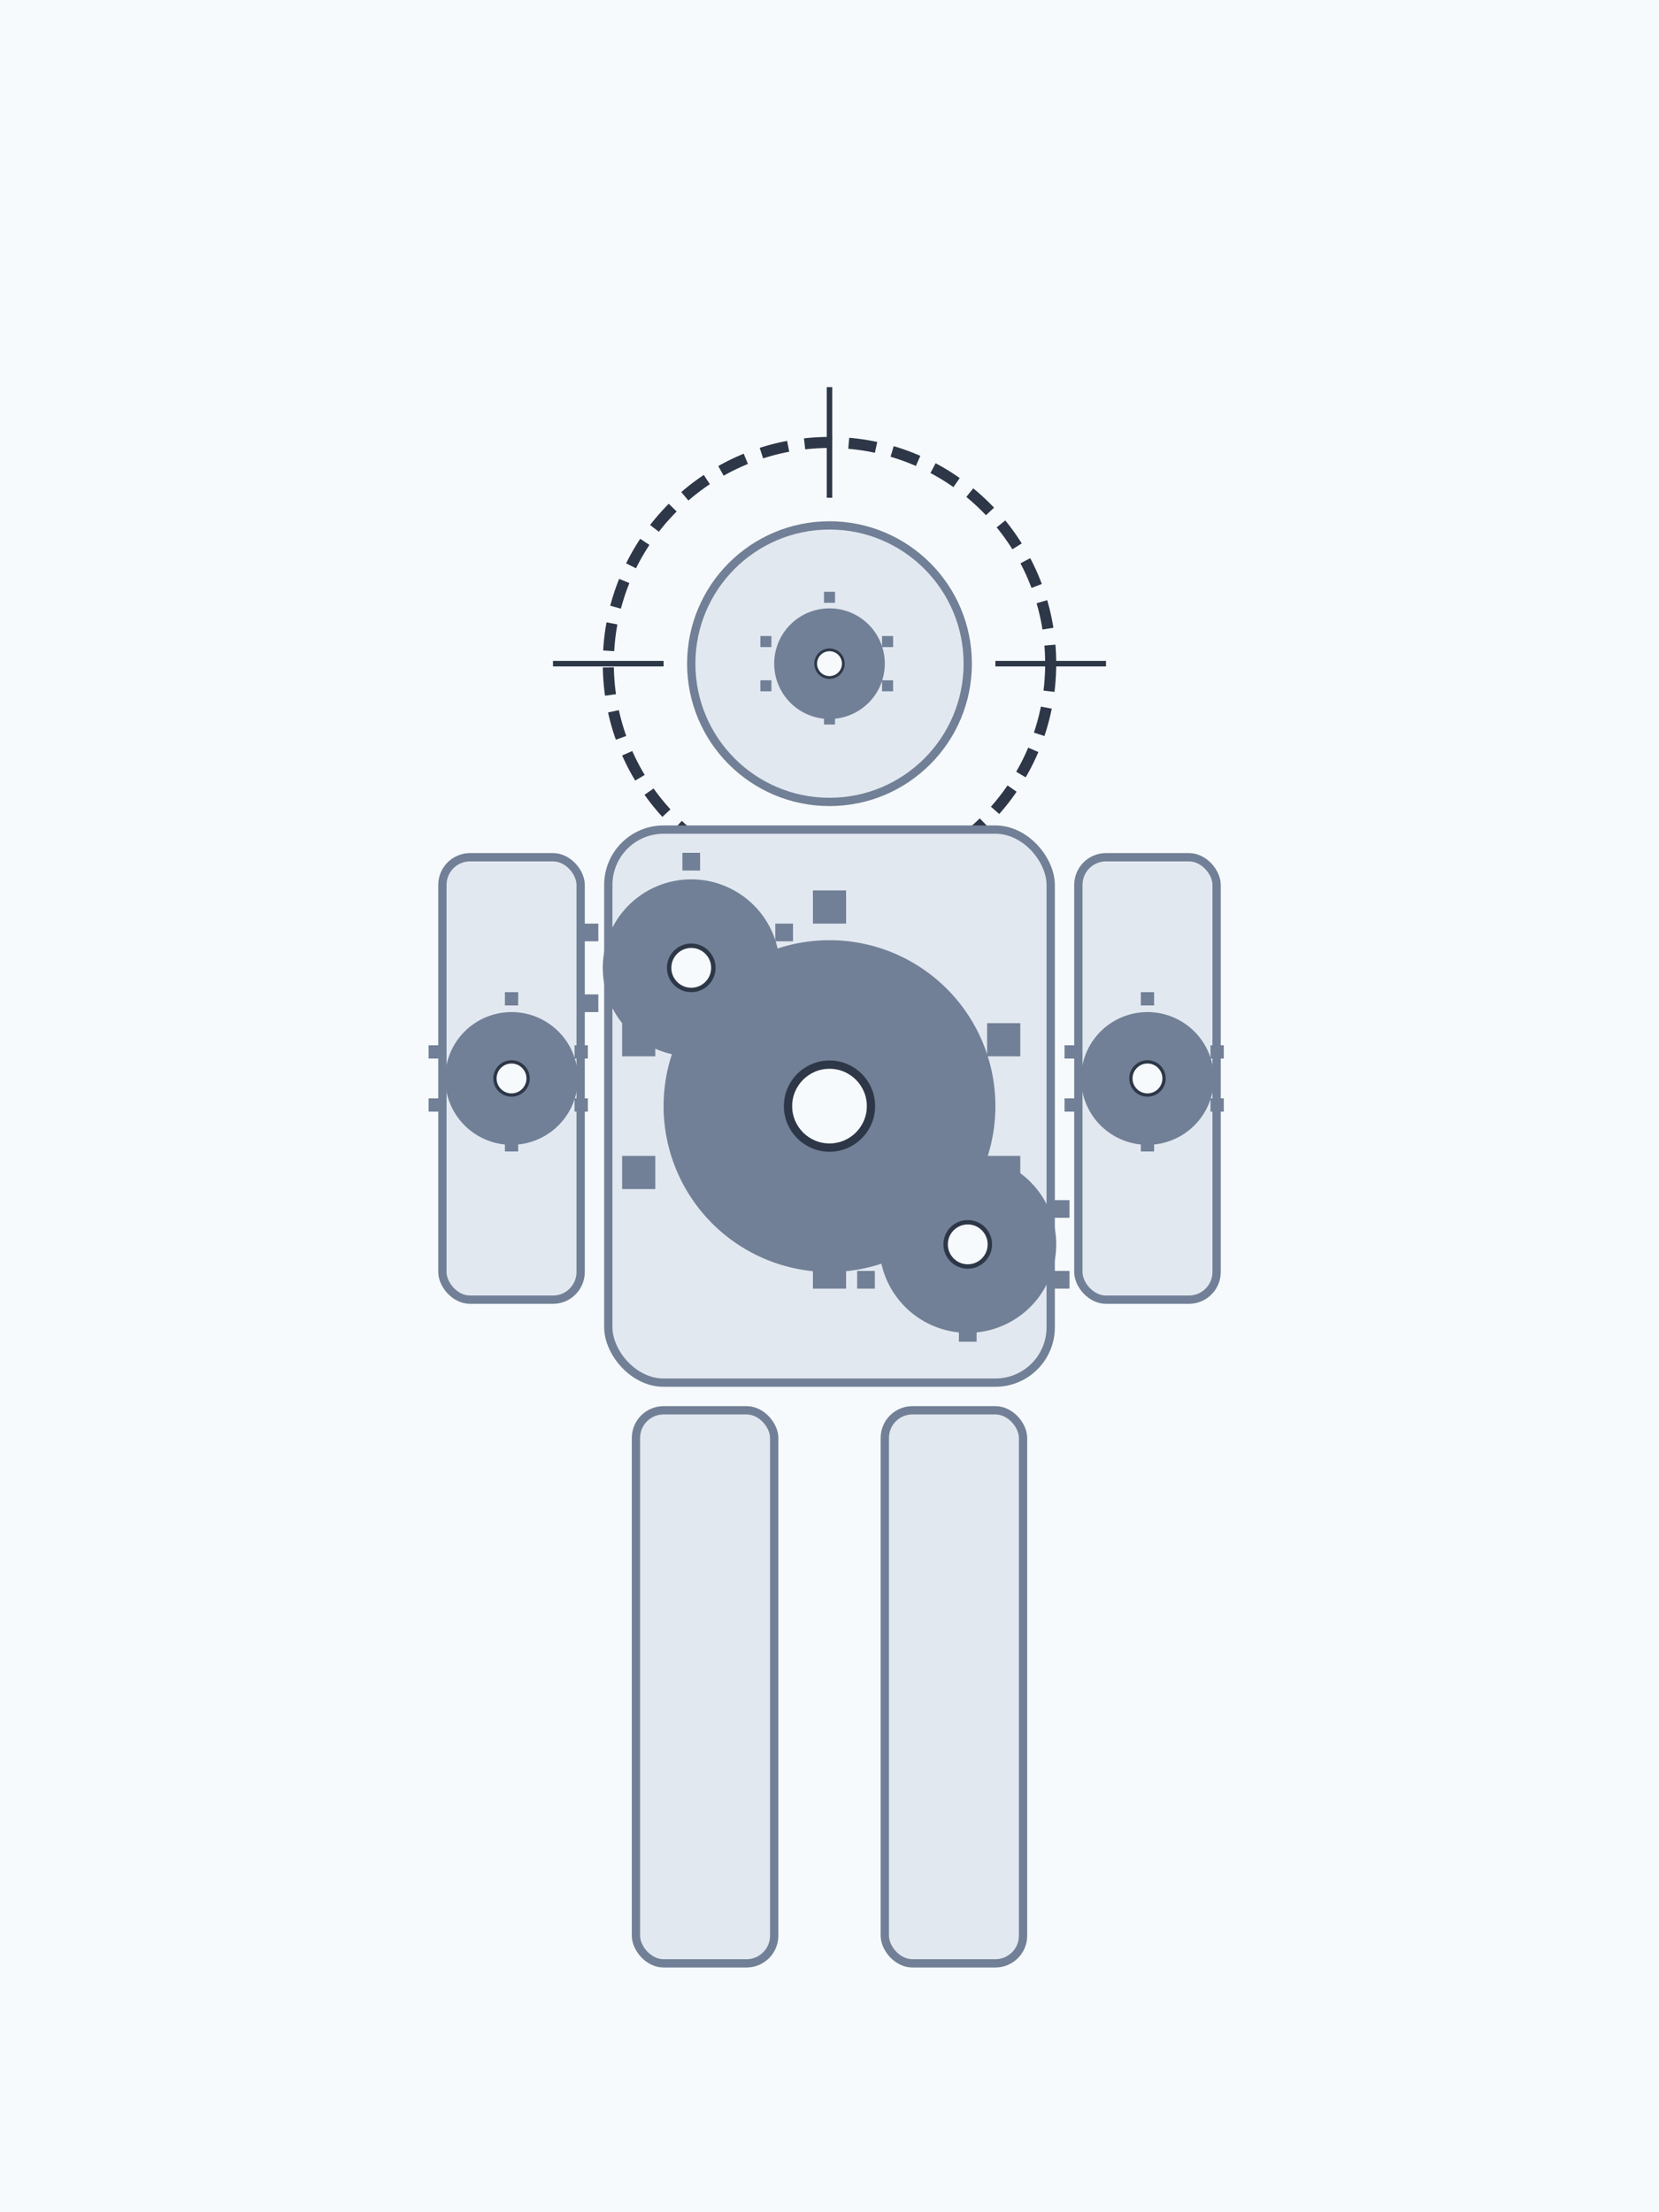 <svg viewBox="0 0 300 400" xmlns="http://www.w3.org/2000/svg">
    <rect width="100%" height="100%" fill="#f7fafc" />
    <defs>
        <g id="gear">
            <path d="M 0 -20 A 20 20 0 0 1 0 20 A 20 20 0 0 1 0 -20 M -2, -22 h 4 v -4 h -4 z M 19,-10 h 4 v 4 h -4 z M 19,6 h 4 v 4 h -4 z M -2, 18 h 4 v 4 h -4 z M -21,6 h -4 v 4 h 4 z M -21,-10 h -4 v 4 h 4 z" fill="#718096" />
            <circle cx="0" cy="0" r="5" fill="#f7fafc" stroke="#2d3748" stroke-width="1"/>
        </g>
    </defs>
    
    <g transform="translate(150, 200)">
        <!-- Halo -->
        <circle cx="0" cy="-80" r="40" fill="none" stroke="#2d3748" stroke-width="2" stroke-dasharray="5 3"/>
        <g transform="translate(0, -80)">
            <line y1="-30" y2="-50" stroke="#2d3748" stroke-width="1" />
            <line y1="30" y2="50" stroke="#2d3748" stroke-width="1" />
            <line x1="-30" x2="-50" stroke="#2d3748" stroke-width="1" />
            <line x1="30" x2="50" stroke="#2d3748" stroke-width="1" />
        </g>
        
        <!-- Head -->
        <circle cx="0" cy="-80" r="25" fill="#e2e8f0" stroke="#718096" stroke-width="1.5"/>
        <use href="#gear" transform="translate(0, -80) scale(0.5)" />
        
        <!-- Torso -->
        <rect x="-40" y="-50" width="80" height="100" rx="10" fill="#e2e8f0" stroke="#718096" stroke-width="1.5"/>
        <use href="#gear" transform="translate(0, 0) scale(1.5)" />
        <use href="#gear" transform="translate(-25, -25) scale(0.8)" />
        <use href="#gear" transform="translate(25, 25) scale(0.8)" />
        
        <!-- Arms -->
        <rect x="-70" y="-45" width="25" height="80" rx="5" fill="#e2e8f0" stroke="#718096" stroke-width="1.5" />
        <rect x="45" y="-45" width="25" height="80" rx="5" fill="#e2e8f0" stroke="#718096" stroke-width="1.5" />
        <use href="#gear" transform="translate(-57.5, -5) scale(0.6)" />
        <use href="#gear" transform="translate(57.5, -5) scale(0.6)" />

        <!-- Legs -->
        <rect x="-35" y="55" width="25" height="100" rx="5" fill="#e2e8f0" stroke="#718096" stroke-width="1.5" />
        <rect x="10" y="55" width="25" height="100" rx="5" fill="#e2e8f0" stroke="#718096" stroke-width="1.5" />
    </g>
</svg>
